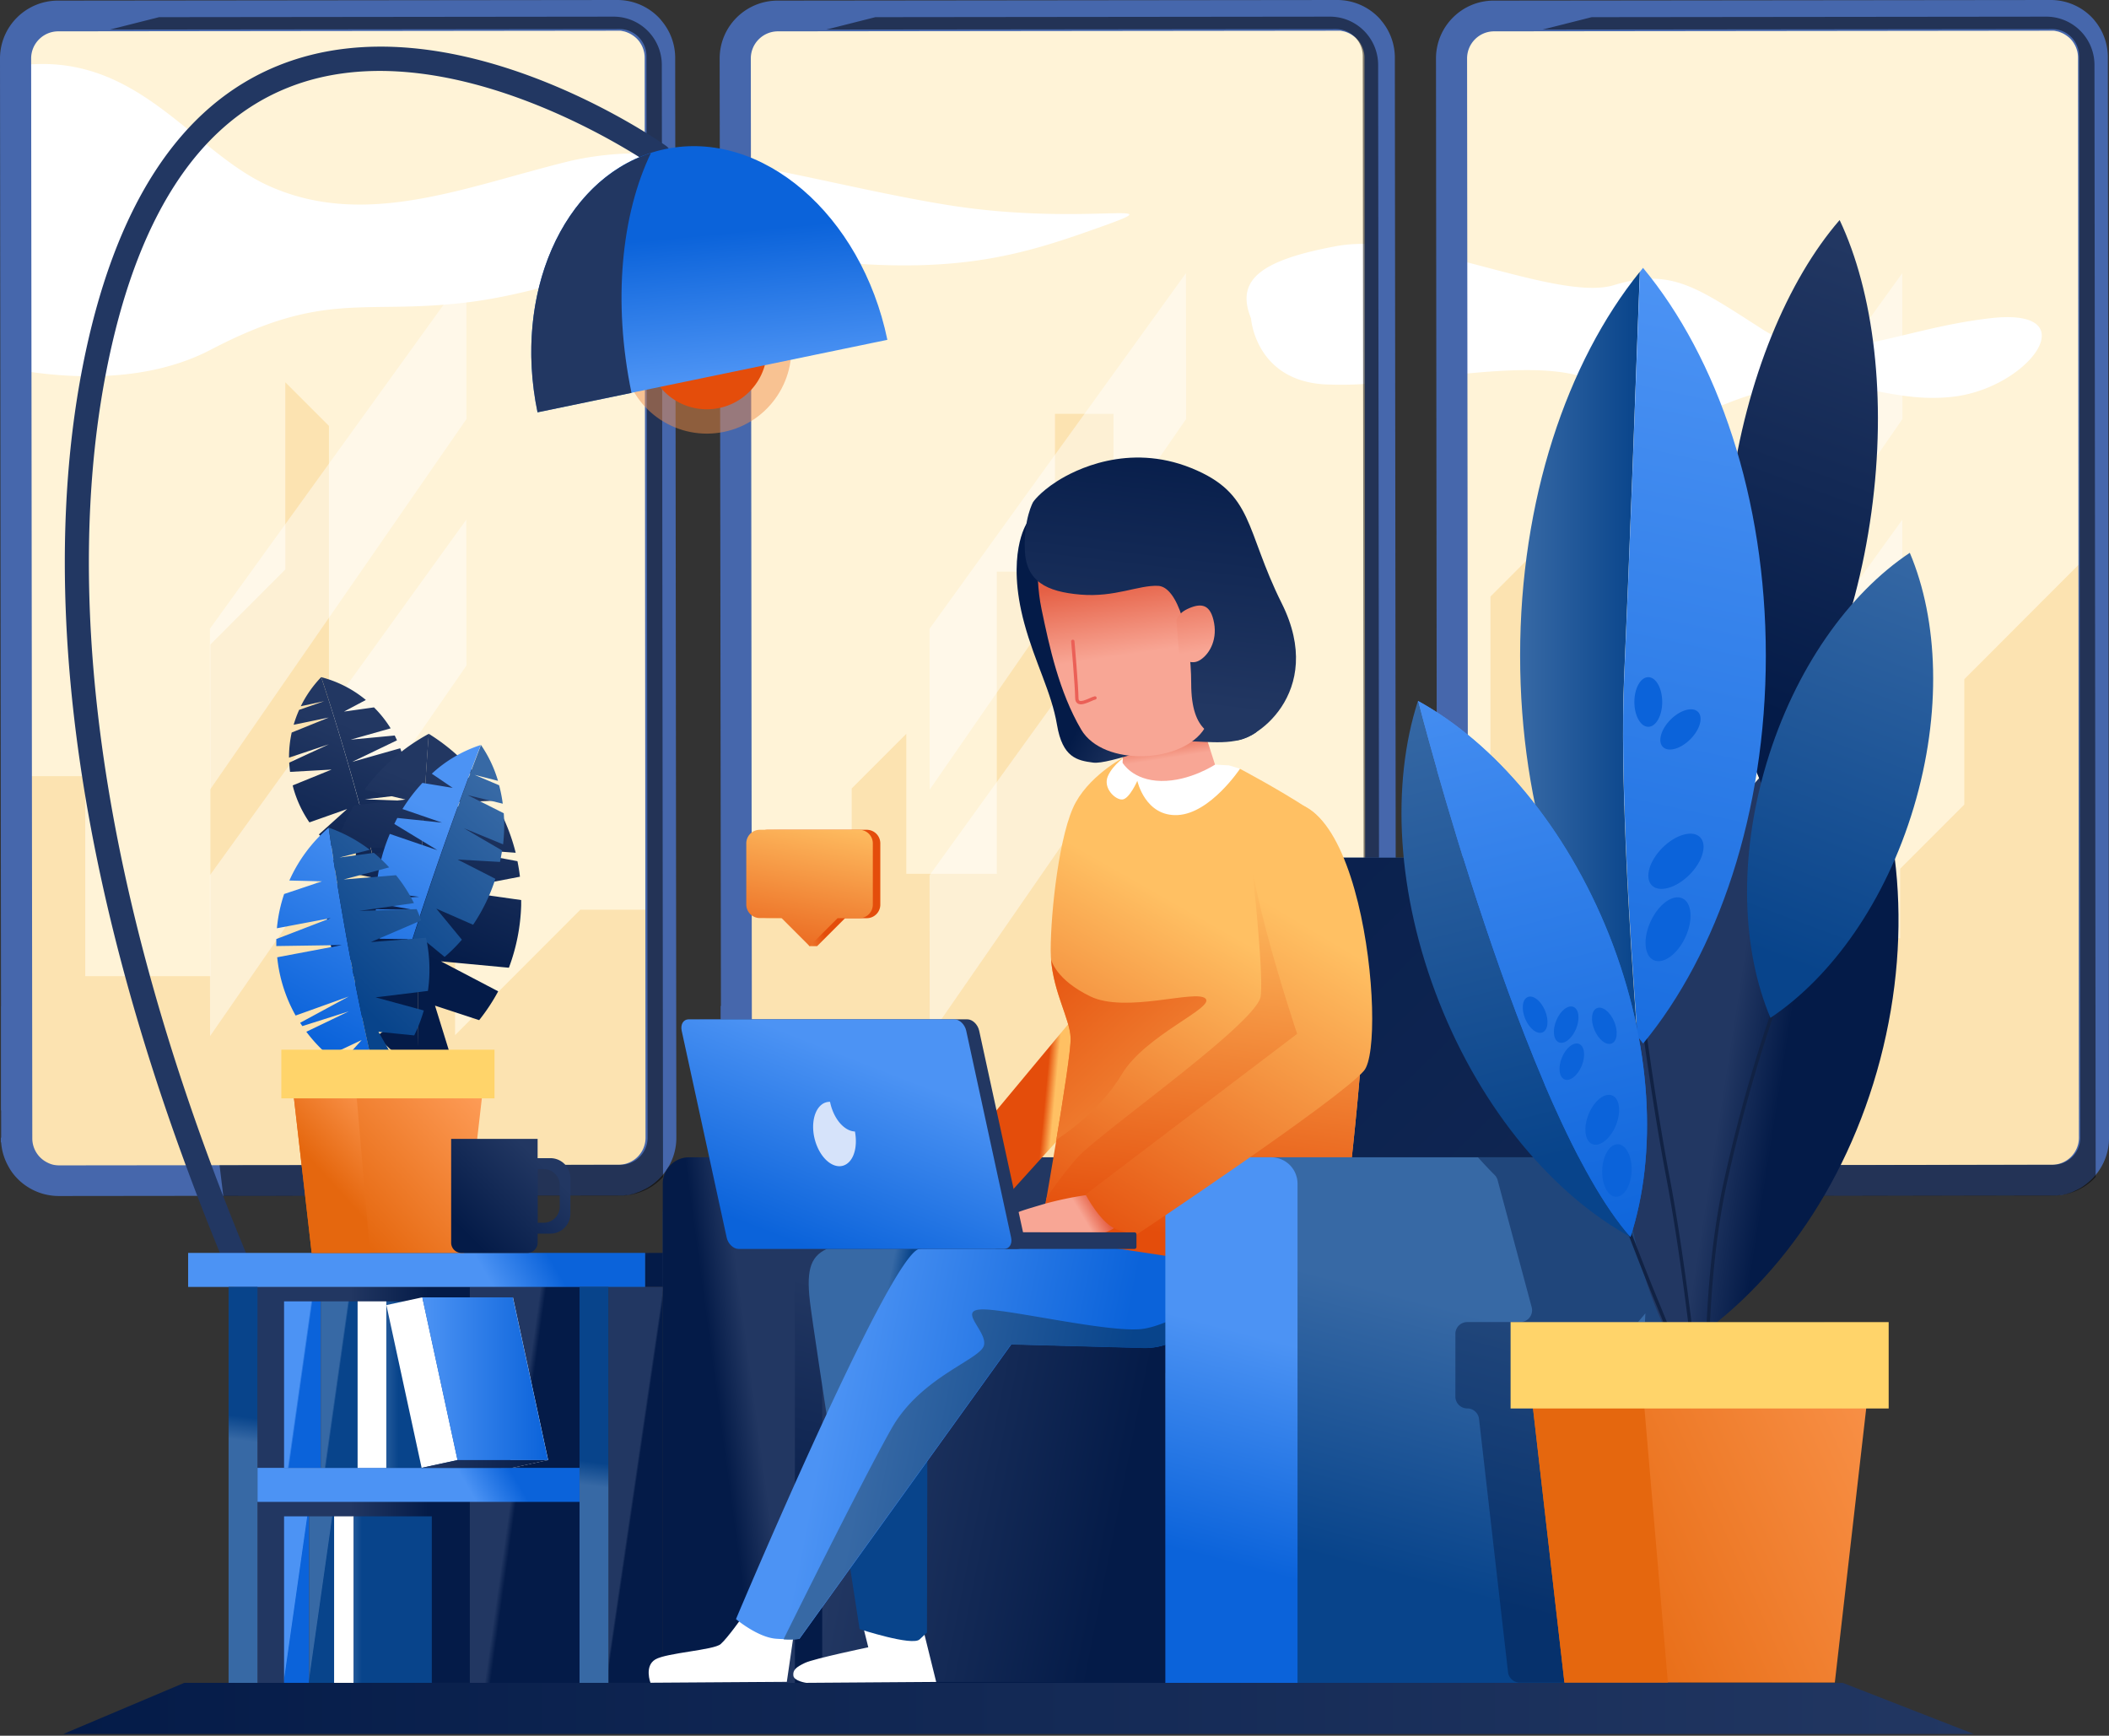<svg xmlns="http://www.w3.org/2000/svg" width="633" height="521" viewBox="0 0 633 521">
    <rect x="0" y="0" width="633" height="521" fill="#333333" stroke="none"/>
    <defs>
        <linearGradient id="a" x1="-32.5%" x2="-2.027%" y1="1.873%" y2="19.632%">
            <stop offset="0%" stop-color="#223762"/>
            <stop offset="100%" stop-color="#041B48"/>
        </linearGradient>
        <linearGradient id="b" x1="54.783%" x2="42.93%" y1="29.512%" y2="80.31%">
            <stop offset="0%" stop-color="#3769A5"/>
            <stop offset="100%" stop-color="#08448B"/>
        </linearGradient>
        <linearGradient id="c" x1="56.201%" x2="42.859%" y1="30.637%" y2="82.447%">
            <stop offset="0%" stop-color="#223762"/>
            <stop offset="100%" stop-color="#041B48"/>
        </linearGradient>
        <linearGradient id="d" x1="276.299%" x2="-40.246%" y1="305.845%" y2="-52.027%">
            <stop offset="0%" stop-color="#223762"/>
            <stop offset="100%" stop-color="#041B48"/>
        </linearGradient>
        <linearGradient id="e" x1="61.253%" x2="56.268%" y1="52.386%" y2="51.425%">
            <stop offset="0%" stop-color="#FFC063"/>
            <stop offset="95%" stop-color="#E44D0B"/>
        </linearGradient>
        <linearGradient id="f" x1="57.752%" x2="33.185%" y1="32.75%" y2="104.142%">
            <stop offset="0%" stop-color="#FFC063"/>
            <stop offset="95%" stop-color="#E44D0B"/>
        </linearGradient>
        <linearGradient id="g" x1="50.486%" x2="43.387%" y1="67.15%" y2="32.017%">
            <stop offset="0%" stop-color="#F8A695"/>
            <stop offset="100%" stop-color="#E56045"/>
        </linearGradient>
        <linearGradient id="h" x1="66.358%" x2="45.923%" y1="63.76%" y2="52.574%">
            <stop offset="0%" stop-color="#223762"/>
            <stop offset="100%" stop-color="#041B48"/>
        </linearGradient>
        <linearGradient id="i" x1="28.709%" x2="53.114%" y1="50%" y2="50%">
            <stop offset="0%" stop-color="#223762"/>
            <stop offset="100%" stop-color="#041B48"/>
        </linearGradient>
        <linearGradient id="j" x1="41.226%" x2="45.532%" y1="45.54%" y2="47.728%">
            <stop offset="0%" stop-color="#223762"/>
            <stop offset="100%" stop-color="#041B48"/>
        </linearGradient>
        <linearGradient id="k" x1="52.401%" x2="49.083%" y1="57.876%" y2="30.595%">
            <stop offset="0%" stop-color="#F8A695"/>
            <stop offset="100%" stop-color="#E56045"/>
        </linearGradient>
        <linearGradient id="l" x1="45.504%" x2="56.506%" y1="86.675%" y2="-6.284%">
            <stop offset="0%" stop-color="#223762"/>
            <stop offset="100%" stop-color="#041B48"/>
        </linearGradient>
        <linearGradient id="m" x1="66.964%" x2="44.885%" y1="41.223%" y2="53.052%">
            <stop offset="0%" stop-color="#223762"/>
            <stop offset="100%" stop-color="#041B48"/>
        </linearGradient>
        <linearGradient id="n" x1="48.643%" x2="50.285%" y1="48.553%" y2="50.303%">
            <stop offset="0%" stop-color="#223762"/>
            <stop offset="100%" stop-color="#041B48"/>
        </linearGradient>
        <linearGradient id="o" x1="51.089%" x2="38.893%" y1="77.611%" y2="-53.692%">
            <stop offset="0%" stop-color="#F8A695"/>
            <stop offset="100%" stop-color="#E56045"/>
        </linearGradient>
        <linearGradient id="p" x1="55.857%" x2="48.11%" y1="6.234%" y2="91.315%">
            <stop offset="0%" stop-color="#FFC063"/>
            <stop offset="95%" stop-color="#E44D0B"/>
        </linearGradient>
        <linearGradient id="q" x1="8.048%" x2="86.315%" y1="41.541%" y2="57.341%">
            <stop offset="0%" stop-color="#223762"/>
            <stop offset="100%" stop-color="#041B48"/>
        </linearGradient>
        <linearGradient id="r" x1="45.168%" x2="54.65%" y1="44.336%" y2="50.676%">
            <stop offset="0%" stop-color="#3769A5"/>
            <stop offset="100%" stop-color="#08448B"/>
        </linearGradient>
        <linearGradient id="s" x1="18.883%" x2="77.14%" y1="46.012%" y2="55.787%">
            <stop offset="0%" stop-color="#4C93F4"/>
            <stop offset="100%" stop-color="#0B63DA"/>
        </linearGradient>
        <linearGradient id="t" x1="154.653%" x2="-20.353%" y1="185.648%" y2="-25.051%">
            <stop offset="0%" stop-color="#FFC063"/>
            <stop offset="95%" stop-color="#E44D0B"/>
        </linearGradient>
        <linearGradient id="u" x1="19.298%" x2="76.148%" y1="45.089%" y2="54.131%">
            <stop offset="0%" stop-color="#3769A5"/>
            <stop offset="100%" stop-color="#08448B"/>
        </linearGradient>
        <linearGradient id="v" x1="54.483%" x2="43.042%" y1="30.022%" y2="81.008%">
            <stop offset="0%" stop-color="#3769A5"/>
            <stop offset="100%" stop-color="#08448B"/>
        </linearGradient>
        <linearGradient id="w" x1="51.287%" x2="48.341%" y1="32.786%" y2="77.16%">
            <stop offset="0%" stop-color="#4C93F4"/>
            <stop offset="100%" stop-color="#0B63DA"/>
        </linearGradient>
        <linearGradient id="x" x1="100%" x2="0%" y1="49.967%" y2="49.967%">
            <stop offset="0%" stop-color="#223762"/>
            <stop offset="100%" stop-color="#041B48"/>
        </linearGradient>
        <linearGradient id="y" x1="63.349%" x2="79.588%" y1="49.286%" y2="46.461%">
            <stop offset="0%" stop-color="#F8A695"/>
            <stop offset="100%" stop-color="#E56045"/>
        </linearGradient>
        <linearGradient id="z" x1="61.781%" x2="30.643%" y1="33.867%" y2="119.332%">
            <stop offset="0%" stop-color="#FFC063"/>
            <stop offset="95%" stop-color="#E44D0B"/>
        </linearGradient>
        <linearGradient id="A" x1="65.658%" x2="26.839%" y1="24.477%" y2="93.046%">
            <stop offset="0%" stop-color="#4C93F4"/>
            <stop offset="100%" stop-color="#0B63DA"/>
        </linearGradient>
        <linearGradient id="B" x1="64.552%" x2="80.672%" y1="49.366%" y2="48.663%">
            <stop offset="0%" stop-color="#4C93F4"/>
            <stop offset="100%" stop-color="#0B63DA"/>
        </linearGradient>
        <linearGradient id="C" x1="50.67%" x2="51.412%" y1="44.623%" y2="38.665%">
            <stop offset="0%" stop-color="#3769A5"/>
            <stop offset="100%" stop-color="#08448B"/>
        </linearGradient>
        <linearGradient id="D" x1="64.804%" x2="81.212%" y1="49.085%" y2="48.07%">
            <stop offset="0%" stop-color="#4C93F4"/>
            <stop offset="100%" stop-color="#0B63DA"/>
        </linearGradient>
        <linearGradient id="E" x1="51.277%" x2="32.634%" y1="28.43%" y2="127.246%">
            <stop offset="0%" stop-color="#223762"/>
            <stop offset="100%" stop-color="#041B48"/>
        </linearGradient>
        <linearGradient id="F" x1="57.171%" x2="38.529%" y1="26.88%" y2="125.696%">
            <stop offset="0%" stop-color="#223762"/>
            <stop offset="100%" stop-color="#041B48"/>
        </linearGradient>
        <linearGradient id="G" x1="57.093%" x2="49.981%" y1="10.094%" y2="66.209%">
            <stop offset="0%" stop-color="#223762"/>
            <stop offset="100%" stop-color="#041B48"/>
        </linearGradient>
        <linearGradient id="H" x1="52.44%" x2="45.267%" y1="15.057%" y2="71.172%">
            <stop offset="0%" stop-color="#223762"/>
            <stop offset="100%" stop-color="#041B48"/>
        </linearGradient>
        <linearGradient id="I" x1="53.156%" x2="29.715%" y1="27.314%" y2="129.459%">
            <stop offset="0%" stop-color="#4C93F4"/>
            <stop offset="100%" stop-color="#0B63DA"/>
        </linearGradient>
        <linearGradient id="J" x1="67.588%" x2="21.995%" y1="9.157%" y2="113.406%">
            <stop offset="0%" stop-color="#3769A5"/>
            <stop offset="100%" stop-color="#08448B"/>
        </linearGradient>
        <linearGradient id="K" x1="65.485%" x2="46.076%" y1="-10.552%" y2="84.231%">
            <stop offset="0%" stop-color="#4C93F4"/>
            <stop offset="100%" stop-color="#0B63DA"/>
        </linearGradient>
        <linearGradient id="L" x1="75.267%" x2="37.53%" y1="-24.941%" y2="71.78%">
            <stop offset="0%" stop-color="#3769A5"/>
            <stop offset="100%" stop-color="#08448B"/>
        </linearGradient>
        <linearGradient id="M" x1="92.182%" x2="18.922%" y1="6.482%" y2="73.03%">
            <stop offset="0%" stop-color="#FF9F5B"/>
            <stop offset="100%" stop-color="#E5670E"/>
        </linearGradient>
        <linearGradient id="N" x1="74.995%" x2="44.949%" y1="-5.447%" y2="61.214%">
            <stop offset="0%" stop-color="#FF9F5B"/>
            <stop offset="100%" stop-color="#E5670E"/>
        </linearGradient>
        <linearGradient id="O" x1="43.945%" x2="46.915%" y1="46.138%" y2="48.039%">
            <stop offset="0%" stop-color="#4C93F4"/>
            <stop offset="100%" stop-color="#0B63DA"/>
        </linearGradient>
        <linearGradient id="P" x1="43.941%" x2="46.915%" y1="46.138%" y2="48.039%">
            <stop offset="0%" stop-color="#3769A5"/>
            <stop offset="100%" stop-color="#08448B"/>
        </linearGradient>
        <linearGradient id="Q" x1="-8.328%" x2="10.534%" y1="50%" y2="50%">
            <stop offset="0%" stop-color="#3769A5"/>
            <stop offset="100%" stop-color="#08448B"/>
        </linearGradient>
        <linearGradient id="R" x1="46.685%" x2="48.312%" y1="46.879%" y2="48.419%">
            <stop offset="0%" stop-color="#4C93F4"/>
            <stop offset="100%" stop-color="#0B63DA"/>
        </linearGradient>
        <linearGradient id="S" x1="46.685%" x2="48.312%" y1="46.879%" y2="48.419%">
            <stop offset="0%" stop-color="#3769A5"/>
            <stop offset="100%" stop-color="#08448B"/>
        </linearGradient>
        <linearGradient id="T" x1="-8.358%" x2="10.533%" y1="50%" y2="50%">
            <stop offset="0%" stop-color="#3769A5"/>
            <stop offset="100%" stop-color="#08448B"/>
        </linearGradient>
        <linearGradient id="U" x1="0%" y1="49.99%" y2="49.99%">
            <stop offset="0%" stop-color="#4C93F4"/>
            <stop offset="100%" stop-color="#0B63DA"/>
        </linearGradient>
        <linearGradient id="V" x1="0%" y1="49.785%" y2="49.785%">
            <stop offset="0%" stop-color="#223762"/>
            <stop offset="100%" stop-color="#041B48"/>
        </linearGradient>
        <linearGradient id="W" x1="71.612%" x2="7.293%" y1="17.011%" y2="78.233%">
            <stop offset="0%" stop-color="#223762"/>
            <stop offset="100%" stop-color="#041B48"/>
        </linearGradient>
        <linearGradient id="X" x1="3.581%" x2="40.574%" y1="60.013%" y2="45.508%">
            <stop offset="0%" stop-color="#FFC063"/>
            <stop offset="95%" stop-color="#E44D0B"/>
        </linearGradient>
        <linearGradient id="Y" x1="61.532%" x2="26.251%" y1="-12.439%" y2="146.656%">
            <stop offset="0%" stop-color="#FFC063"/>
            <stop offset="95%" stop-color="#E44D0B"/>
        </linearGradient>
        <linearGradient id="Z" x1="158.936%" x2="135.592%" y1="-359.397%" y2="-273.487%">
            <stop offset="0%" stop-color="#223762"/>
            <stop offset="100%" stop-color="#041B48"/>
        </linearGradient>
        <linearGradient id="aa" x1="41.48%" x2="58.295%" y1="47.47%" y2="52.973%">
            <stop offset="0%" stop-color="#223762"/>
            <stop offset="100%" stop-color="#041B48"/>
        </linearGradient>
        <linearGradient id="ab" x1="54.795%" x2="45.131%" y1="1.791%" y2="88.793%">
            <stop offset="0%" stop-color="#223762"/>
            <stop offset="100%" stop-color="#041B48"/>
        </linearGradient>
        <linearGradient id="ac" x1="0%" y1="50%" y2="50%">
            <stop offset="0%" stop-color="#3769A5"/>
            <stop offset="100%" stop-color="#08448B"/>
        </linearGradient>
        <linearGradient id="ad" x1="51.35%" x2="46.169%" y1="2.062%" y2="129.902%">
            <stop offset="0%" stop-color="#4C93F4"/>
            <stop offset="100%" stop-color="#0B63DA"/>
        </linearGradient>
        <linearGradient id="ae" x1="59.631%" x2="43.184%" y1="-8.294%" y2="91.289%">
            <stop offset="0%" stop-color="#3769A5"/>
            <stop offset="100%" stop-color="#08448B"/>
        </linearGradient>
        <linearGradient id="af" x1="137.777%" x2="3.306%" y1="8.326%" y2="68.262%">
            <stop offset="0%" stop-color="#FF9F5B"/>
            <stop offset="100%" stop-color="#E5670E"/>
        </linearGradient>
        <linearGradient id="ag" x1="312.575%" x2="259.466%" y1="49.995%" y2="49.995%">
            <stop offset="0%" stop-color="#FF9F5B"/>
            <stop offset="100%" stop-color="#E5670E"/>
        </linearGradient>
        <linearGradient id="ah" x1="113.526%" x2="91.346%" y1="-249.664%" y2="-144.899%">
            <stop offset="0%" stop-color="#4C93F4"/>
            <stop offset="100%" stop-color="#0B63DA"/>
        </linearGradient>
        <linearGradient id="ai" x1="376.577%" x2="271.812%" y1="119.249%" y2="97.032%">
            <stop offset="0%" stop-color="#4C93F4"/>
            <stop offset="100%" stop-color="#0B63DA"/>
        </linearGradient>
        <linearGradient id="aj" x1="368.035%" x2="291.691%" y1="117.291%" y2="101.139%">
            <stop offset="0%" stop-color="#4C93F4"/>
            <stop offset="100%" stop-color="#0B63DA"/>
        </linearGradient>
        <linearGradient id="ak" x1="413.832%" x2="337.537%" y1="126.982%" y2="110.83%">
            <stop offset="0%" stop-color="#4C93F4"/>
            <stop offset="100%" stop-color="#0B63DA"/>
        </linearGradient>
        <linearGradient id="al" x1="42.044%" x2="52.335%" y1="-5.153%" y2="87.033%">
            <stop offset="0%" stop-color="#3769A5"/>
            <stop offset="100%" stop-color="#08448B"/>
        </linearGradient>
        <linearGradient id="am" x1="45.327%" x2="55.624%" y1="-7.975%" y2="84.211%">
            <stop offset="0%" stop-color="#4C93F4"/>
            <stop offset="100%" stop-color="#0B63DA"/>
        </linearGradient>
        <linearGradient id="an" x1="43.88%" x2="58.638%" y1="-20.942%" y2="111.202%">
            <stop offset="0%" stop-color="#4C93F4"/>
            <stop offset="100%" stop-color="#0B63DA"/>
        </linearGradient>
        <linearGradient id="ao" x1="113.353%" x2="91.197%" y1="-249.565%" y2="-144.87%">
            <stop offset="0%" stop-color="#4C93F4"/>
            <stop offset="100%" stop-color="#0B63DA"/>
        </linearGradient>
        <linearGradient id="ap" x1="113.304%" x2="91.197%" y1="-249.478%" y2="-144.783%">
            <stop offset="0%" stop-color="#4C93F4"/>
            <stop offset="100%" stop-color="#0B63DA"/>
        </linearGradient>
        <linearGradient id="aq" x1="376.435%" x2="271.739%" y1="119.099%" y2="96.943%">
            <stop offset="0%" stop-color="#4C93F4"/>
            <stop offset="100%" stop-color="#0B63DA"/>
        </linearGradient>
        <linearGradient id="ar" x1="376.435%" x2="271.739%" y1="119.05%" y2="96.894%">
            <stop offset="0%" stop-color="#4C93F4"/>
            <stop offset="100%" stop-color="#0B63DA"/>
        </linearGradient>
        <linearGradient id="as" x1="368.061%" x2="291.698%" y1="117.31%" y2="101.157%">
            <stop offset="0%" stop-color="#4C93F4"/>
            <stop offset="100%" stop-color="#0B63DA"/>
        </linearGradient>
        <linearGradient id="at" x1="413.878%" x2="337.579%" y1="127.001%" y2="110.848%">
            <stop offset="0%" stop-color="#4C93F4"/>
            <stop offset="100%" stop-color="#0B63DA"/>
        </linearGradient>
        <linearGradient id="au" x1="41.729%" x2="45.368%" y1="146.44%" y2="104.397%">
            <stop offset="0%" stop-color="#FFC063"/>
            <stop offset="95%" stop-color="#E44D0B"/>
        </linearGradient>
        <linearGradient id="av" x1="53.885%" x2="47.415%" y1="87.345%" y2="37.853%">
            <stop offset="0%" stop-color="#4C93F4"/>
            <stop offset="100%" stop-color="#0B63DA"/>
        </linearGradient>
    </defs>
    <g fill="none" fill-rule="evenodd" transform="translate(-1)">
        <g fill-rule="nonzero">
            <path fill="#FFF3D7" d="M199 341.072c.007 7.032-5.668 12.74-12.68 12.754L19.15 354a12.674 12.674 0 0 1-8.982-3.71 12.749 12.749 0 0 1-3.735-8.995l-.111-108.383-.223-122.504L6 18.916v-1.988A12.761 12.761 0 0 1 9.717 7.91a12.686 12.686 0 0 1 8.988-3.736L185.875 4a12.696 12.696 0 0 1 12.085 8.768c.408 1.277.616 2.609.619 3.95v60.68l.223 195.678.198 67.996zM415 341.073a12.742 12.742 0 0 1-3.707 9.012 12.688 12.688 0 0 1-8.982 3.741L235.024 354c-7.017.014-12.718-5.672-12.739-12.704l-.074-68.298L222 75.552V16.927a12.742 12.742 0 0 1 3.711-9.016 12.688 12.688 0 0 1 8.99-3.737L401.99 4a12.692 12.692 0 0 1 12.094 8.767c.412 1.276.625 2.608.632 3.949v97.605l.161 159.149.124 67.603zM630 341.072c.007 7.032-5.674 12.74-12.692 12.754l-167.33.174a12.693 12.693 0 0 1-8.991-3.71 12.741 12.741 0 0 1-3.74-8.994l-.098-90.021L437 111.99V16.928a12.754 12.754 0 0 1 3.72-9.018 12.705 12.705 0 0 1 8.997-3.736L617.047 4a12.707 12.707 0 0 1 12.098 8.767 13.05 13.05 0 0 1 .62 3.95l.16 148.287.075 176.068z"/>
            <g fill="#FCE3B1">
                <path d="M199.043 273.11l.074 68.064a12.755 12.755 0 0 1-3.719 9.016 12.72 12.72 0 0 1-8.996 3.742l-167.475.174a12.707 12.707 0 0 1-8.999-3.712 12.742 12.742 0 0 1-3.742-8.997l-.112-108.413h20.507v60.027h37.576v-99.568l22.48-22.51v-56.188l13.087 13.094v105.083l37.862 37.914v39.877l37.601-37.653h23.844l.012.05zM414.218 273.532l.074 67.642a12.742 12.742 0 0 1-3.711 9.015 12.707 12.707 0 0 1-8.992 3.743l-167.475.174c-7.025.013-12.733-5.674-12.753-12.709l-.075-68.325h35.344v-36.398l16.387-16.398v42.001h27.169v-90.685h17.454v-47.368h17.567v88.536l13.546 13.566v62.871l24.936 24.957 40.529-40.622zM629.479 341.174c.007 7.034-5.679 12.744-12.703 12.758l-167.475.174a12.707 12.707 0 0 1-9-3.712 12.742 12.742 0 0 1-3.741-8.997l-.1-90.052 11.898-11.913v-60.374l24.96-24.995v87.766h80.636v39.815h17.368v-20.882l19.253-19.268v-37.628l38.78-38.834.124 176.142z"/>
            </g>
            <g fill="#FFF">
                <path d="M198.987 46.253v31.858c-21.21 3.32-38.004 10.28-57.898 12.671-31.43 3.778-42.42-3.778-76.789 14.17-18.741 9.798-41.452 8.906-58.209 6.07l-.099-91.25c35.97-5.054 52.18 25.44 75.66 36.006 29.334 13.229 59.635 0 90.866-7.555a92.477 92.477 0 0 1 26.469-1.97zM331.417 68.09c-23.815 8.51-44.342 15.137-89.775 9.451a158.9 158.9 0 0 0-20.404-1.238V48.867c20.354 3.369 42.171 9.091 63.976 12.634 40.67 6.59 70.017-1.908 46.203 6.59zM414.159 73.417v41.531c-5.287.532-10.606.669-15.914.409-20.527-1.425-21.767-19.818-21.767-19.818-4.701-11.544 2.828-17.49 26.046-21.738a44.836 44.836 0 0 1 11.635-.384zM586.676 119.147c-23.194 2.353-34.196-11.148-67.201 1.883-33.005 13.03-24.62-2.366-44.032-8.089-9.922-2.923-24.447-1.87-39.033-.322V77.492c19.052 4.707 38.71 11.234 49.018 8.088 17.054-5.19 24.62.483 44.503 13.229 19.882 12.745 39.28 0 68.64-3.308 29.358-3.307 11.299 21.28-11.895 23.646z"/>
            </g>
            <path fill="#4667AC" d="M14.71 348.712a8.09 8.09 0 0 1-4.065-7.012l-.087-75.258-4.623.497v17.548l-1.38-.062c.497 1.353.982 2.693 1.38 4.058v3.488c-.063.149-.137.335-.212.496a63.098 63.098 0 0 1-1.243 2.718 332.155 332.155 0 0 1-3.194 6.875V333.236c.03.058.052.12.062.186.425 1.462.605 2.984.535 4.505v.459c0 .149 0 .397-.063.596l-.1.695c0 .335-.111.645-.186.955-.077.348-.173.692-.285 1.03v1.241a7.638 7.638 0 0 0 2.548-1.017c.149-.348.286-.695.41-1.055a.496.496 0 0 1 .062-.161c.072-.033.147-.058.224-.075a.124.124 0 0 1 0-.062h.186l1.243-.1v2.409c.021.35.067.698.137 1.042 0 .298.112.596.186.881.075.286.137.509.212.757.049.192.115.379.198.559 0 .111.087.235.137.347.05.112.1.236.15.348.132.318.281.628.447.93a.235.235 0 0 0 0 .062c.149.261.31.534.485.795.156.257.326.505.51.744a.285.285 0 0 1 .061.087c.149.21.31.408.485.596.162.198.336.385.51.558l2.399-.248a.1.1 0 0 0 .062 0c1.243-.36 2.349-.744 3.468-1.13-.112-.16-.398-.31-.66-.458zm0 0a8.09 8.09 0 0 1-4.065-7.012l-.087-75.258-4.623.497v17.548l-1.38-.062c.497 1.353.982 2.693 1.38 4.058v3.488c-.063.149-.137.335-.212.496a63.098 63.098 0 0 1-1.243 2.718 332.155 332.155 0 0 1-3.194 6.875V333.236c.03.058.052.12.062.186.425 1.462.605 2.984.535 4.505v.459c0 .149 0 .397-.063.596-.017.233-.05.466-.1.695 0 .335-.111.645-.186.955-.077.348-.173.692-.285 1.03v1.241a7.638 7.638 0 0 0 2.548-1.017c.149-.348.286-.695.41-1.055 0-.112.087-.236.137-.36a.124.124 0 0 1 0-.062h.186l1.243-.1v2.409c.02.35.067.698.137 1.042 0 .298.112.596.186.881.075.285.137.509.211.757.05.192.116.379.2.558 0 .112.086.236.136.348.05.112.1.236.15.347.131.319.28.63.447.931a.235.235 0 0 0 0 .062c.149.26.31.534.484.795.157.257.327.505.51.744a.285.285 0 0 1 .062.087c.148.21.31.408.485.596.162.198.336.385.51.558l2.398-.248a.1.1 0 0 0 .063 0c1.243-.36 2.349-.745 3.467-1.13.038-.037-.248-.185-.51-.334zM199.426 6.056a5.711 5.711 0 0 0-.41-.484l-.1-.111A17.34 17.34 0 0 0 186.276 0L18.4.186C8.791.186 1 7.966 1 17.561l.348 324.114v1.24c.064.891.197 1.775.398 2.644.111.491.248.976.41 1.452.298.921.676 1.814 1.131 2.669.215.413.448.827.696 1.24.236.385.485.745.733 1.093A17.41 17.41 0 0 0 18.687 359l167.874-.186h.945c.198.016.398.016.596 0 .313-.016.624-.049.933-.1.111.009.224.009.335 0l.858-.16.659-.162a5.75 5.75 0 0 0 .708-.199c.2-.06.395-.135.584-.223a8.61 8.61 0 0 0 .846-.298c.285-.112.51-.236.783-.36.385-.186.783-.36 1.143-.558.36-.199.734-.41 1.094-.646l.758-.533c.36-.261.709-.546 1.057-.844a15.862 15.862 0 0 0 1.529-1.465A17.2 17.2 0 0 0 204 341.514l-.348-324.152a17.223 17.223 0 0 0-4.239-11.306h.013zm-4.674 335.445c0 4.473-3.624 8.103-8.104 8.117l-167.874.186a9.41 9.41 0 0 1-1.678-.162 7.466 7.466 0 0 1-1.491-.496 10.72 10.72 0 0 1-.845-.434 8.09 8.09 0 0 1-4.065-7.012l-.348-324.151c0-4.482 3.628-8.121 8.117-8.142l167.873-.186c.278-.017.556-.017.833 0 .189.013.376.042.56.087l.41.087c.202.034.402.084.596.149.254.08.503.176.746.285.485.199.948.448 1.38.745.444.292.86.624 1.243.993.186.186.36.384.534.583.168.2.322.411.46.633.11.155.209.317.298.484.073.116.14.236.2.36.096.171.179.35.248.533.427 1 .647 2.077.646 3.165l.261 324.176zm-180.03 7.21a8.09 8.09 0 0 1-4.064-7.011l-.087-75.258-4.624.497v17.548l-1.38-.062c.497 1.353.982 2.693 1.38 4.058v3.488c-.062.149-.137.335-.211.496a63.098 63.098 0 0 1-1.243 2.718 332.155 332.155 0 0 1-3.195 6.875V333.236c.031.058.052.12.062.186.425 1.462.606 2.984.535 4.505v.459c0 .149 0 .397-.062.596l-.1.695c0 .335-.112.645-.186.955-.078.348-.173.692-.286 1.03v1.241a7.638 7.638 0 0 0 2.548-1.017c.15-.348.286-.695.41-1.055a.496.496 0 0 1 .062-.161c.068-.032.14-.056.212-.075a.124.124 0 0 1 0-.062h.186l1.243-.1v2.409c.021.35.067.698.137 1.042 0 .298.112.596.186.881.075.286.137.509.212.757.049.192.115.379.198.559 0 .111.087.235.137.347.05.112.1.236.15.348.132.318.281.628.447.93a.235.235 0 0 0 0 .062c.149.261.31.534.485.795.156.257.326.505.51.744a.285.285 0 0 1 .061.087c.149.21.31.408.485.596.162.198.336.385.51.558l2.399-.248a.1.1 0 0 0 .062 0c1.243-.36 2.349-.744 3.468-1.13-.112-.16-.398-.31-.66-.458h.013zm0 0a8.09 8.09 0 0 1-4.064-7.011l-.087-75.258-4.624.497v17.548l-1.38-.062c.497 1.353.982 2.693 1.38 4.058v3.488c-.062.149-.137.335-.211.496a63.098 63.098 0 0 1-1.243 2.718 332.155 332.155 0 0 1-3.195 6.875V333.236c.031.058.052.12.062.186.425 1.462.606 2.984.535 4.505v.459c0 .149 0 .397-.062.596l-.1.695c0 .335-.112.645-.186.955-.078.348-.173.692-.286 1.03v1.241a7.638 7.638 0 0 0 2.548-1.017c.15-.348.286-.695.41-1.055a.496.496 0 0 1 .062-.161c.068-.032.139-.057.212-.075a.124.124 0 0 1 0-.062h.186l1.243-.1v2.409c.021.35.067.698.137 1.042 0 .298.112.596.186.881.075.286.137.509.212.757.049.192.115.379.198.559 0 .111.087.235.137.347.05.112.1.236.15.348.132.318.281.628.447.93a.235.235 0 0 0 0 .062c.149.261.31.534.485.795.156.257.326.505.51.744a.285.285 0 0 1 .061.087c.149.21.31.408.485.596.162.198.336.385.51.558l2.399-.248a.1.1 0 0 0 .062 0c1.243-.36 2.349-.744 3.468-1.13-.112-.16-.398-.31-.66-.458h.013z"/>
            <path fill="#FFF" d="M140.963 82L64 188.733 64.05 237 141 125.775z" opacity=".45" style="mix-blend-mode:overlay"/>
            <path fill="#000" d="M199.64 19.444L200 353.27a17.22 17.22 0 0 1-12.705 5.606L68.025 359l-1.127-9.248 120.397-.124c4.467-.014 8.082-3.65 8.081-8.13l-.347-324.664c-.013-4.482-3.637-8.11-8.106-8.117L34 8.878 48.75 5.15 185.1 5c7.992-.034 14.5 6.43 14.54 14.444z" opacity=".5" style="mix-blend-mode:overlay"/>
            <path fill="#FFF" d="M140.95 156L64 262.724 64.05 311 141 199.771z" opacity=".45" style="mix-blend-mode:overlay"/>
            <path fill="#4667AC" d="M230.714 348.712a8.089 8.089 0 0 1-4.066-7.012l-.087-75.258-4.625.497v17.548l-1.38-.062c.497 1.353.982 2.693 1.38 4.058v3.488c-.062.149-.137.335-.211.496a63.089 63.089 0 0 1-1.244 2.718 332.108 332.108 0 0 1-3.195 6.875V333.236c.03.058.052.12.062.186a13.85 13.85 0 0 1 .535 4.505v.459c0 .149 0 .397-.062.596l-.1.695c0 .335-.112.645-.186.955-.078.348-.173.692-.286 1.03v1.241a7.642 7.642 0 0 0 2.549-1.017c.149-.348.285-.695.41-1.055a.496.496 0 0 1 .062-.161 1.14 1.14 0 0 1 .062-.162.124.124 0 0 1 0-.062h.187l1.243-.1v2.409c.02.35.067.698.137 1.042 0 .298.112.596.186.881.075.286.137.509.212.757.049.192.115.379.199.559 0 .111.087.236.136.347.05.112.1.236.15.348.132.318.281.628.447.93a.235.235 0 0 0 0 .063c.15.26.311.533.485.794.156.257.327.506.51.744a.285.285 0 0 1 .062.087c.148.21.31.408.485.596.162.199.336.385.51.559l2.4-.249a.1.1 0 0 0 .061 0c1.244-.36 2.35-.744 3.47-1.13.05-.074-.237-.222-.498-.371zm0 0a8.089 8.089 0 0 1-4.066-7.012l-.087-75.258-4.625.497v17.548l-1.38-.062c.497 1.353.982 2.693 1.38 4.058v3.488c-.062.149-.137.335-.211.496a63.089 63.089 0 0 1-1.244 2.718 332.108 332.108 0 0 1-3.195 6.875V333.236c.03.058.052.12.062.186a13.85 13.85 0 0 1 .535 4.505v.459c0 .149 0 .397-.062.596-.017.233-.05.466-.1.695 0 .335-.112.645-.186.955-.078.348-.173.692-.286 1.03v1.241a7.642 7.642 0 0 0 2.549-1.017c.149-.348.285-.695.41-1.055 0-.112.087-.236.137-.36a.124.124 0 0 1 0-.062h.186l1.243-.1v2.409c.021.35.067.698.137 1.042 0 .298.112.596.187.881.074.285.136.509.211.757.05.192.116.379.199.558 0 .112.087.236.137.348.05.112.1.236.149.347.132.319.282.63.448.931a.235.235 0 0 0 0 .062c.149.26.31.534.484.795.157.257.327.505.51.744a.285.285 0 0 1 .062.087c.149.21.31.408.485.596.162.198.336.385.51.558l2.4-.248a.1.1 0 0 0 .062 0c1.243-.36 2.35-.745 3.469-1.13.037-.037-.249-.185-.51-.334zM415.487 6.056a5.711 5.711 0 0 0-.41-.484l-.1-.111A17.348 17.348 0 0 0 402.332 0L234.407.186C224.793.186 217 7.966 217 17.561l.435 324.114v1.24c.064.891.197 1.775.398 2.644.112.491.249.976.41 1.452.298.921.677 1.814 1.132 2.669.215.413.447.827.696 1.24.236.385.485.745.734 1.093A17.418 17.418 0 0 0 234.78 359l167.925-.186h.945c.199.016.398.016.597 0 .312-.016.624-.049.932-.1.112.009.224.009.336 0l.858-.16.659-.162c.24-.051.477-.117.709-.199a4.32 4.32 0 0 0 .435-.136c.287-.085.569-.184.845-.298.286-.112.51-.236.784-.36.385-.186.783-.36 1.143-.558.361-.199.734-.41 1.095-.646l.758-.533c.36-.261.709-.547 1.057-.844a15.865 15.865 0 0 0 1.53-1.465A17.196 17.196 0 0 0 420 341.6l-.348-324.15a17.22 17.22 0 0 0-4.178-11.394h.013zm-4.675 335.445c0 4.473-3.626 8.103-8.107 8.117l-167.925.186a9.416 9.416 0 0 1-1.679-.162 7.47 7.47 0 0 1-1.492-.496 10.724 10.724 0 0 1-.845-.434 8.089 8.089 0 0 1-4.066-7.012l-.348-324.151c0-4.482 3.629-8.121 8.119-8.142l167.925-.186c.278-.017.556-.017.833 0 .189.013.376.042.56.087l.41.087c.203.034.402.084.597.149.254.08.503.176.746.285.485.199.948.448 1.38.745.444.292.86.624 1.243.993.187.186.36.384.535.583.168.2.322.411.46.633.11.155.209.317.298.484.073.116.14.236.2.36.096.171.179.35.248.533.427 1 .647 2.077.647 3.165l.26 324.176zm-180.086 7.21a8.089 8.089 0 0 1-4.065-7.011l-.087-75.258-4.626.497v17.548l-1.38-.062c.498 1.353.983 2.693 1.38 4.058v3.488c-.062.149-.136.335-.21.496a63.089 63.089 0 0 1-1.244 2.718 332.108 332.108 0 0 1-3.196 6.875V333.236c.031.058.052.12.063.186a13.85 13.85 0 0 1 .534 4.505v.459c0 .149 0 .397-.062.596l-.1.695c0 .335-.111.645-.186.955-.078.348-.173.692-.286 1.03v1.241a7.642 7.642 0 0 0 2.549-1.017c.15-.348.286-.695.41-1.055a.496.496 0 0 1 .062-.161 1.24 1.24 0 0 1 .063-.187.124.124 0 0 1 0-.062h.186l1.243-.099V342.73c.021.35.067.698.137 1.042 0 .298.112.596.187.881.074.286.136.51.211.757.05.192.116.38.199.559 0 .112.087.236.137.347.05.112.1.236.149.348.132.318.282.629.448.93a.235.235 0 0 0 0 .063c.149.26.31.533.484.794.157.257.327.506.51.745a.285.285 0 0 1 .062.087c.149.209.31.408.485.595.162.199.336.385.51.559l2.4-.249a.1.1 0 0 0 .062 0c1.243-.36 2.35-.744 3.469-1.129.037-.05-.249-.198-.51-.347h.012zm0 0a8.089 8.089 0 0 1-4.065-7.011l-.087-75.258-4.626.497v17.548l-1.38-.062c.498 1.353.983 2.693 1.38 4.058v3.488c-.062.149-.136.335-.21.496a63.089 63.089 0 0 1-1.244 2.718 332.108 332.108 0 0 1-3.196 6.875V333.236c.031.058.052.12.063.186a13.85 13.85 0 0 1 .534 4.505v.459c0 .149 0 .397-.062.596l-.1.695c0 .335-.111.645-.186.955-.078.348-.173.692-.286 1.03v1.241a7.642 7.642 0 0 0 2.549-1.017c.15-.348.286-.695.41-1.055a.496.496 0 0 1 .062-.161 1.14 1.14 0 0 1 .063-.162.124.124 0 0 1 0-.062h.186l1.243-.1v2.409c.021.35.067.698.137 1.042 0 .298.112.596.187.881.074.286.136.509.211.757.05.192.116.379.199.559 0 .111.087.236.137.347.05.112.1.236.149.348.132.318.282.628.448.93a.235.235 0 0 0 0 .063c.149.26.31.533.484.794.157.257.327.506.51.744a.285.285 0 0 1 .062.087c.149.21.31.408.485.596.162.199.336.385.51.559l2.4-.249a.1.1 0 0 0 .062 0c1.243-.36 2.35-.744 3.469-1.13.037-.074-.249-.222-.51-.371h.012z"/>
            <path fill="#FFF" d="M356.95 82L280 188.733l.05 48.267L357 125.775z" opacity=".45" style="mix-blend-mode:overlay"/>
            <path fill="#000" d="M414.64 19.444L415 353.27a17.22 17.22 0 0 1-12.705 5.606l-119.27.124-1.127-9.248 120.397-.124c4.467-.014 8.082-3.65 8.081-8.13l-.347-324.664c-.013-4.482-3.637-8.11-8.106-8.117L249 8.878l14.75-3.729L400.1 5c7.992-.034 14.5 6.43 14.54 14.444z" opacity=".5" style="mix-blend-mode:overlay"/>
            <path fill="#FFF" d="M356.95 156L280 262.724l.05 48.276L357 199.771z" opacity=".45" style="mix-blend-mode:overlay"/>
            <path fill="#4667AC" d="M445.652 348.712a8.096 8.096 0 0 1-4.047-7.012l-.087-75.258-4.604.497v17.548l-1.374-.062c.495 1.353.978 2.693 1.374 4.058v3.488c-.062.149-.136.335-.21.496-.384.881-.78 1.787-1.238 2.718a332.81 332.81 0 0 1-3.181 6.875V333.236c.03.058.051.12.062.186a13.91 13.91 0 0 1 .532 4.505v.459c0 .149 0 .397-.062.596l-.1.695c0 .335-.11.645-.185.955-.077.348-.172.692-.284 1.03v1.241c.9-.182 1.76-.527 2.537-1.017.148-.348.285-.695.408-1.055a.497.497 0 0 1 .062-.161c.107-.042.22-.067.334-.075a.124.124 0 0 1 0-.062h.186l1.238-.1v2.409c.02.35.066.698.136 1.042 0 .298.111.596.186.881.074.286.136.509.21.757.049.192.115.379.198.559 0 .111.087.235.136.347.05.112.1.236.149.348.132.318.28.628.445.93a.236.236 0 0 0 0 .062c.149.261.31.534.483.795.156.257.325.505.508.744a.285.285 0 0 1 .061.087c.148.21.31.408.483.596.161.198.334.385.508.558l2.389-.248c.02.007.041.007.061 0 1.238-.36 2.34-.744 3.454-1.13-.223-.16-.495-.31-.768-.458zm0 0a8.096 8.096 0 0 1-4.047-7.012l-.087-75.258-4.604.497v17.548l-1.374-.062c.495 1.353.978 2.693 1.374 4.058v3.488c-.062.149-.136.335-.21.496-.384.881-.78 1.787-1.238 2.718a332.81 332.81 0 0 1-3.181 6.875V333.236c.03.058.051.12.062.186a13.91 13.91 0 0 1 .532 4.505v.459c0 .149 0 .397-.062.596-.017.233-.05.466-.1.695 0 .335-.11.645-.185.955-.077.348-.172.692-.284 1.03v1.241c.9-.182 1.76-.527 2.537-1.017.148-.348.285-.695.408-1.055 0-.112.087-.236.137-.36a.124.124 0 0 1 0-.062h.185l1.238-.1v2.409c.02.35.066.698.136 1.042 0 .298.111.596.186.881.074.285.136.509.21.757.049.192.115.379.198.558 0 .112.087.236.136.348.05.112.1.236.149.347.132.319.28.63.445.931a.236.236 0 0 0 0 .062c.149.26.31.534.483.795.156.257.325.505.508.744a.285.285 0 0 1 .062.087c.147.21.308.408.482.596.161.198.334.385.508.558l2.389-.248c.02.007.041.007.061 0 1.238-.36 2.34-.745 3.454-1.13.037-.037-.235-.185-.508-.334zM629.594 6.056a5.705 5.705 0 0 0-.409-.484l-.099-.111A17.233 17.233 0 0 0 616.498 0l-167.17.186C439.758.186 432 7.966 432 17.561l.347 324.114v1.24c.063.891.196 1.775.396 2.644.11.491.247.976.408 1.452.297.921.674 1.814 1.126 2.669.215.413.446.827.694 1.24.235.385.482.745.73 1.093A17.313 17.313 0 0 0 449.613 359l167.17-.186h.94c.198.016.397.016.595 0 .31-.016.62-.049.928-.1.111.009.223.009.334 0l.854-.16.656-.162c.24-.051.475-.117.706-.199.146-.038.291-.083.433-.136a8.55 8.55 0 0 0 .842-.298c.284-.112.507-.236.78-.36.383-.186.78-.36 1.138-.558.36-.199.73-.41 1.09-.646l.754-.533c.36-.261.706-.547 1.052-.844.54-.454 1.049-.943 1.523-1.465A17.239 17.239 0 0 0 634 341.6l-.347-324.15a17.266 17.266 0 0 0-4.06-11.394zm-4.63 335.445c0 4.473-3.609 8.103-8.07 8.117l-167.17.186a9.333 9.333 0 0 1-1.67-.162 7.413 7.413 0 0 1-1.486-.496 10.658 10.658 0 0 1-.841-.434 8.096 8.096 0 0 1-4.048-7.012l-.346-324.151c0-4.482 3.612-8.121 8.082-8.142l167.17-.186c.276-.017.553-.017.83 0 .187.013.373.042.556.087l.409.087c.201.034.4.084.594.149.253.08.5.176.742.285.483.199.944.448 1.374.745.442.292.857.624 1.238.993.186.186.359.384.532.583.167.2.32.411.458.633.109.155.208.317.297.484.072.116.139.236.198.36.096.171.18.35.248.533.425 1 .644 2.077.643 3.165l.26 324.176zm-179.275 7.21a8.096 8.096 0 0 1-4.047-7.011l-.087-75.258-4.604.497v17.548l-1.374-.062c.495 1.353.978 2.693 1.374 4.058v3.488c-.062.149-.136.335-.21.496-.384.881-.78 1.787-1.238 2.718a332.81 332.81 0 0 1-3.181 6.875V333.236c.03.058.051.12.062.186a13.91 13.91 0 0 1 .532 4.505v.459c0 .149 0 .397-.062.596l-.099.695c0 .335-.111.645-.186.955-.077.348-.172.692-.284 1.03v1.241c.9-.182 1.76-.527 2.537-1.017.149-.348.285-.695.409-1.055a.497.497 0 0 1 .061-.161c.096-.037.196-.062.297-.075a.124.124 0 0 1 0-.062h.186l1.238-.1v2.409c.02.35.066.698.136 1.042 0 .298.111.596.186.881.074.286.136.509.21.757.049.192.115.379.198.559 0 .111.087.235.136.347.05.112.1.236.149.348.132.318.28.628.445.93a.236.236 0 0 0 0 .062c.149.261.31.534.483.795.156.257.325.505.508.744a.285.285 0 0 1 .061.087c.148.21.31.408.483.596.161.198.334.385.508.558l2.389-.248c.02.007.041.007.061 0 1.238-.36 2.34-.744 3.454-1.13-.223-.16-.495-.31-.768-.458h.037zm0 0a8.096 8.096 0 0 1-4.047-7.011l-.087-75.258-4.604.497v17.548l-1.374-.062c.495 1.353.978 2.693 1.374 4.058v3.488c-.062.149-.136.335-.21.496-.384.881-.78 1.787-1.238 2.718a332.81 332.81 0 0 1-3.181 6.875V333.236c.03.058.051.12.062.186a13.91 13.91 0 0 1 .532 4.505v.459c0 .149 0 .397-.062.596l-.099.695c0 .335-.111.645-.186.955-.077.348-.172.692-.284 1.03v1.241c.9-.182 1.76-.527 2.537-1.017.149-.348.285-.695.409-1.055a.497.497 0 0 1 .061-.161c.096-.039.196-.064.297-.075a.124.124 0 0 1 0-.062h.186l1.238-.1v2.409c.02.35.066.698.136 1.042 0 .298.111.596.186.881.074.286.136.509.21.757.049.192.115.379.198.559 0 .111.087.235.136.347.05.112.1.236.149.348.132.318.28.628.445.93a.236.236 0 0 0 0 .062c.149.261.31.534.483.795.156.257.325.505.508.744a.285.285 0 0 1 .061.087c.148.21.31.408.483.596.161.198.334.385.508.558l2.389-.248c.02.007.041.007.061 0 1.238-.36 2.34-.744 3.454-1.13-.223-.16-.495-.31-.768-.458h.037z"/>
            <path fill="#FFF" d="M571.95 82L495 188.733l.062 48.267L572 125.775z" opacity=".45" style="mix-blend-mode:overlay"/>
            <path fill="#000" d="M629.64 19.444L630 353.27a17.22 17.22 0 0 1-12.705 5.606l-119.27.124-1.127-9.248 120.397-.124c4.467-.014 8.082-3.65 8.081-8.13l-.347-324.664c-.013-4.482-3.637-8.11-8.106-8.117L464 8.878l14.75-3.729L615.1 5c7.992-.034 14.5 6.43 14.54 14.444z" opacity=".5" style="mix-blend-mode:overlay"/>
            <path fill="#FFF" d="M571.963 156L495 262.724l.05 48.276L572 199.771z" opacity=".45" style="mix-blend-mode:overlay"/>
        </g>
        <path fill="#223762" fill-rule="nonzero" d="M115.59 471a3.62 3.62 0 0 1-3.1-1.74c-.3-.49-29.9-49.74-55.23-118.14-42.45-114.61-40.57-194.18-31.52-240.74 9.39-48.27 29.19-78.8 58.87-90.73C136.3-1.13 198.3 41.94 200.91 43.78a3.614 3.614 0 0 1-4.16 5.91c-.61-.43-61.44-42.69-109.47-23.32C60 37.33 41.72 66.06 32.84 111.76 23.96 157.46 22.17 235.5 64 348.5c25.09 67.79 54.4 116.56 54.69 117a3.61 3.61 0 0 1-3.1 5.5z"/>
        <path fill="url(#a)" fill-rule="nonzero" d="M194.63 376.08h14.8v10.21h-14.8z"/>
        <rect width="136.75" height="154.65" x="342.52" y="257.44" fill="url(#b)" fill-rule="nonzero" rx="8.74"/>
        <path fill="url(#c)" fill-rule="nonzero" d="M336 347.38H216.4c-9.1 0-16.48 7.71-16.48 17.22v140.53h154v-139c.01-10.37-8.01-18.75-17.92-18.75z"/>
        <rect width="141.63" height="154.65" x="322.9" y="257.44" fill="url(#d)" fill-rule="nonzero" rx="8.74"/>
        <path fill="url(#e)" fill-rule="nonzero" d="M323.89 240.78l2.94 60.37-44.74 53.77 14.22 11.79 47.35-52.38z"/>
        <path fill="url(#f)" fill-rule="nonzero" d="M373.19 230.78s11.58 6.1 20.68 12.09 15.87 27.32 16.65 50c.78 22.68-7.52 86.33-7.52 86.33s-48.47 10.06-79.35-3.64c-10.38-4.61-10.67-3.9-10.67-3.9s9.63-53.86 9.37-60.1c-.26-6.24-6-14.83-6-26.28 0-11.45 2.6-35.64 7.55-44.49 4.95-8.85 15.35-14 15.35-14l33.94 3.99z"/>
        <path fill="#FFF" fill-rule="nonzero" d="M365.69 229.51l4.17.23 3.33 1s-8.88 13.39-18.68 13.91c-9.8.52-12.15-10.27-12.15-10.27s-2.34 5.33-4.42 5.59c-2.08.26-6-3.38-4.42-7s5.72-6.24 5.72-6.24l26.45 2.78z"/>
        <path fill="url(#g)" fill-rule="nonzero" d="M338.93 213.21l-1 15.74s3 5.33 11.59 5.46c8.59.13 16.16-4.9 16.16-4.9l-4.9-15.26-21.85-1.04z"/>
        <path fill="url(#h)" fill-rule="nonzero" d="M309.17 157.09s-6.32 9.38-.74 30c3.19 11.79 8.16 20.63 9.82 30.48 1.66 9.85 6.06 10.71 10.86 11.34 4.8.63 21.68-6.39 28.2-6.4 6.52-.01 14.64 1.57 20.52-2.55 3.31-2.32 5-28.56 5-28.56l-20.36-40-12.13-6.67-41.17 12.36z"/>
        <path fill="url(#i)" fill-rule="nonzero" d="M78.28 386.29h96.66v118.84H78.28z"/>
        <path fill="url(#j)" fill-rule="nonzero" d="M142.02 386.29h32.92v118.84h-32.92z"/>
        <path fill="url(#k)" fill-rule="nonzero" d="M313.6 182.79c2.35 11.29 5.28 24.91 11.9 36.19 6.62 11.28 30.69 10.25 37.14-.51 6.45-10.76 6.86-26.47 6.86-26.47s8.25-.69 9.41-7.11c1.16-6.42-.71-15.46-4.79-16.67-4.08-1.21-7.07 3.53-7.07 3.53s-.43-12-9.95-18.1c-9.52-6.1-41.1 1.35-42.63 3.15-1.53 1.8-3.22 14.71-.87 25.99z"/>
        <path fill="url(#l)" fill-rule="nonzero" d="M311.09 150.68s-2.83 4.92-2.5 14.37c.33 9.45 6.45 12.56 16.73 13.43 10.28.87 17.4-2.9 23.28-2.63 5.88.27 9.9 14.55 9.93 29.38.03 14.83 6.67 16 12.47 17 5.8 1 28.26-14 14.71-41.12-11.12-22.27-8.27-33-27.19-40.63-18.92-7.63-35 .59-40.3 4-5.3 3.41-7.13 6.2-7.13 6.2z"/>
        <path fill="url(#m)" fill-rule="nonzero" d="M207.84 347.38h23.83a7.92 7.92 0 0 1 7.92 7.92v149.83h-39.67V355.3a7.92 7.92 0 0 1 7.92-7.92z"/>
        <path fill="url(#n)" fill-rule="nonzero" d="M183.61 386.29h16.3v118.84h-16.3z"/>
        <path fill="url(#o)" fill-rule="nonzero" d="M354.11 186.2s.14-2.1 3.9-3.68 6.39-1 7.39 4.48-1.72 9.81-4.57 11.33c-2.85 1.52-5.9-1.32-5.9-1.32l-.82-10.81z"/>
        <path fill="url(#p)" fill-rule="nonzero" d="M323.63 375.56c30.88 13.7 79.35 3.64 79.35 3.64s8.33-63.74 7.55-86.38c-.51-14.9-3.63-29.2-8.29-39l-26.33-1.63s4.52 38.68 3.48 46.83c-1.04 8.15-49.39 41.67-55.5 48.98a125.7 125.7 0 0 0-8.81 11.6c-1.23 7.09-2.12 12.07-2.12 12.07s.28-.72 10.67 3.89z"/>
        <path fill="url(#q)" fill-rule="nonzero" d="M252 400.23h98.78v104.62h-103V404.48a4.25 4.25 0 0 1 4.22-4.25z"/>
        <path fill="#FFF" fill-rule="nonzero" d="M260.06 488.23l1.55 6.23s-16.27 3.39-19 4.68c-2.73 1.29-3.68 2.17-3.49 3.82.19 1.65 3.87 2.17 3.87 2.17l39-.27-3.77-15.25-18.16-1.38zM223.89 485.26s-4.51 6.42-6.59 8.24c-2.08 1.82-16.22 2.6-19.6 4.6-3.38 2-1.47 7-1.47 7l40.93-.27 2.25-15.51-15.52-4.06z"/>
        <path fill="url(#r)" fill-rule="nonzero" d="M279.48 372.39s-24.11 0-29.49 2.13c-5.38 2.13-7.11 5.9-5.9 16.13C245.3 400.88 259 489 259 489s15.75 5.16 18 3.1l2.22-2.06.26-117.65z"/>
        <path fill="url(#s)" fill-rule="nonzero" d="M320.81 372.39s-35 .94-43.89 2.49C268.03 376.43 221.9 486 221.9 486s6.59 5.55 12.14 5.9c5.55.35 6.94 0 6.94 0l63.59-88.39 39.77 1.07a18.88 18.88 0 0 0 19.27-20.9l-.53-4.86-42.27-6.43z"/>
        <path fill="url(#t)" fill-rule="nonzero" d="M328.2 299.06c-10.14-4.94-11.61-10.6-11.73-11.15.77 10.14 5.63 17.88 5.87 23.64.12 3-2 16.89-4.28 30.57 0 0 12.61-7.81 19.63-19.64 7.02-11.83 28.1-20 25.11-22.77-2.99-2.77-23.94 4.56-34.6-.65z"/>
        <path fill="url(#u)" fill-rule="nonzero" d="M362.88 390.79c-6.18 3.61-14 7.59-19.36 8.15-10.06 1-38.68-5.72-47.18-5.9-8.5-.18 1 6.42 0 10.75s-18.91 9.37-27.75 25c-8.76 15.46-32 62.37-32.41 63.28a22 22 0 0 0 4.66-.11l63.59-88.39 39.77 1.07a18.87 18.87 0 0 0 18.68-13.85z"/>
        <path fill="url(#v)" fill-rule="nonzero" d="M370.6 347.38h125.57a8.6 8.6 0 0 1 8.6 8.6v149.15H370.6V347.38z"/>
        <path fill="url(#w)" fill-rule="nonzero" d="M358.69 347.38h23.83a7.92 7.92 0 0 1 7.92 7.92v149.83h-39.67V355.3a7.92 7.92 0 0 1 7.92-7.92z"/>
        <path fill="url(#x)" fill-rule="nonzero" d="M20 520.48h573.43l-39.35-15.35H56.3z"/>
        <path fill="url(#y)" fill-rule="nonzero" d="M327 358.73a102.29 102.29 0 0 0-12.73 2.69c-5.41 1.65-10.55 2.86-11.89 5.29-1.34 2.43 0 3.19 0 3.19h30.12c1.7 0 6.91-4.06 6.91-4.06L327 358.73z"/>
        <path fill="url(#z)" fill-rule="nonzero" d="M377.53 244.71c-7.49 5.64 12.8 65.61 12.8 65.61l-63.51 48.22s4.83 9.37 10 10.75l5.2 1.39s61-40.64 68.37-49.29c7.37-8.65-1.26-100.46-32.86-76.68z"/>
        <rect width="42.57" height="4.98" x="299.53" y="369.9" fill="#223762" fill-rule="nonzero" rx=".56"/>
        <path fill="#223762" fill-rule="nonzero" d="M226.58 374.88h79.75c1.55 0 2.48-1.52 2.07-3.41l-13.51-62.09c-.41-1.88-2-3.41-3.55-3.41h-79.75c-1.55 0-2.48 1.52-2.07 3.41L223 371.47c.44 1.88 2 3.41 3.58 3.41z"/>
        <path fill="url(#A)" fill-rule="nonzero" d="M222.66 374.88h79.75c1.55 0 2.48-1.52 2.07-3.41L291 309.38c-.41-1.88-2-3.41-3.55-3.41h-79.78c-1.55 0-2.48 1.52-2.07 3.41l13.51 62.09c.41 1.88 2 3.41 3.55 3.41z"/>
        <path fill="#D6E3FA" fill-rule="nonzero" d="M251.13 333.92a15.44 15.44 0 0 1-1-3.19 3.91 3.91 0 0 0-2.5.82c-2.84 2.18-3.42 7.9-1.28 12.77 2.14 4.87 6.17 7.07 9 4.9 2.24-1.71 3-5.62 2.25-9.59-2.33-.05-4.91-2.15-6.47-5.71z"/>
        <path fill="url(#B)" fill-rule="nonzero" d="M57.47 376.08h137.16v10.21H57.47z"/>
        <path fill="url(#C)" fill-rule="nonzero" d="M69.61 386.29h8.67v118.84h-8.67zM174.94 386.29h8.67v118.84h-8.67z"/>
        <path fill="url(#D)" fill-rule="nonzero" d="M78.28 440.6h96.66v10.21H78.28z"/>
        <path fill="url(#E)" fill-rule="nonzero" d="M97.41 203.26a34.54 34.54 0 0 1 13.4 6.84l-6.56 3.49 9-1.26a34.33 34.33 0 0 1 5 6.29l-12 3.4 13.22-1.25c.24.47.47 1 .69 1.44l-13.46 6.48 14.43-4.09c.33.89.64 1.79.9 2.71a34.58 34.58 0 0 1 1.27 11.12l-12.75 1.51 12.6.45c0 .31-.06.62-.11.93L112.1 243l10.71-.19a34.5 34.5 0 0 1-2.11 7.19l-8.32.17 7 2.72a34.46 34.46 0 0 1-5.63 7.81c-6.54-28.51-16.34-57.44-16.34-57.44z"/>
        <path fill="url(#F)" fill-rule="nonzero" d="M108.13 250.21l-6.91 4.38a34.48 34.48 0 0 1-4.5-4.13l8.47-7.61-11.32 4a34.58 34.58 0 0 1-4.8-10.21c-.08-.3-.14-.59-.22-.89l11.67-4.75-12.46.69c-.12-.93-.2-1.85-.25-2.77l11.88-5.5-11.94 4a34.32 34.32 0 0 1 .8-7.54l11.12-4.5-10.53 2.17a34.56 34.56 0 0 1 1.65-4.48l7.49-2.59-7 1.51a34.48 34.48 0 0 1 6.12-8.74s9.8 28.93 16.29 57.44a34.4 34.4 0 0 1-6-2.17l.44-8.31z"/>
        <path fill="url(#G)" fill-rule="nonzero" d="M129.71 220.26A58.77 58.77 0 0 0 110.4 237l12.3 3-15.4 1.72a58 58 0 0 0-5.6 12.39l21.26.63-22.38 3.41c-.21.88-.37 1.77-.54 2.66l24.96 5.08-25.58-.75c-.18 1.59-.31 3.2-.36 4.83a58.27 58.27 0 0 0 2.53 18.81l21.72-2.8-20.64 5.95c.18.5.37 1 .56 1.49l18.77-1.71-17.79 4.11a58.42 58.42 0 0 0 6.47 10.91l13.84-3.16-10.37 7.34a58.72 58.72 0 0 0 12.57 10.5c-1.15-49.55 2.99-101.15 2.99-101.15z"/>
        <path fill="url(#H)" fill-rule="nonzero" d="M131.57 301.86l13.25 4.35a58.37 58.37 0 0 0 5.71-8.65l-17.18-9 20.39 1.92a58.27 58.27 0 0 0 3.69-18.77v-1.55l-21.26-3 20.89-4c-.18-1.57-.44-3.12-.75-4.66l-21.94-4.13 21.41 1.6a58 58 0 0 0-4.47-12.06L131 241.13l18.31-.79a58.59 58.59 0 0 0-4.59-6.68l-13.46-1.16 12.19-.41a58.74 58.74 0 0 0-13.76-11.83s-4.14 51.6-3 101.15a58.67 58.67 0 0 0 9.06-6.05l-4.18-13.5z"/>
        <path fill="url(#I)" fill-rule="nonzero" d="M145.3 223.62a39.42 39.42 0 0 0-14.7 8.62l6.27 4.25-9.08-1.49a50 50 0 0 0-6 7.84l11.87 4.08-13.41-1.4c-.31.59-.61 1.19-.9 1.8l12.93 7.87-14.28-4.88c-.46 1.1-.9 2.22-1.3 3.37a53.88 53.88 0 0 0-2.81 13.79l12.9 1.73-13 .69v1.16l11 2-11-.12a46.35 46.35 0 0 0 1.2 8.85l8.53.12-7.51 3.44a37.3 37.3 0 0 0 4.73 9.6c10.58-35.38 24.56-71.32 24.56-71.32z"/>
        <path fill="url(#J)" fill-rule="nonzero" d="M127.94 281.88l6.51 5.35a46.62 46.62 0 0 0 5.18-5.17l-7.68-9.33 11.05 4.85a53.87 53.87 0 0 0 6.32-12.7c.13-.37.23-.74.35-1.1L138.35 258l12.71.72c.25-1.15.46-2.29.63-3.44l-11.46-6.68 11.77 4.84a50.25 50.25 0 0 0 .2-9.33l-10.82-5.44 10.52 2.57a44.71 44.71 0 0 0-1.09-5.53l-7.34-3.12 7 1.79a37.7 37.7 0 0 0-5.1-10.75s-14 35.93-24.5 71.31a36 36 0 0 0 6.48-2.75l.59-10.31z"/>
        <path fill="url(#K)" fill-rule="nonzero" d="M99.65 248.42a45.43 45.43 0 0 0-11.8 15.88l9.79.24-11.36 3.81a44.82 44.82 0 0 0-2.17 10.28l16.15-3.05-16.33 6.29v2.1l19.66-.29-19.39 3.66c.13 1.23.29 2.47.53 3.71a45 45 0 0 0 5 13.78l15.93-5.71L91.09 307c.22.35.44.69.67 1l13.92-4.42-12.74 6.12a45.16 45.16 0 0 0 6.7 7.16l9.92-4.68-6.56 7.26a45.39 45.39 0 0 0 11.23 5.84c-9.14-37.21-14.58-76.86-14.58-76.86z"/>
        <path fill="url(#L)" fill-rule="nonzero" d="M114.59 309.71l10.73 1.08a45.12 45.12 0 0 0 2.88-7.48l-14.47-3.94 15.71-1.93a45 45 0 0 0-.33-14.79c-.07-.4-.18-.78-.26-1.17l-16.55 1.3 15.1-6.5c-.4-1.16-.85-2.29-1.34-3.39l-17.25.53 16.43-2.34a44.8 44.8 0 0 0-5.38-8.37L104.11 264l13.69-3.64a45.29 45.29 0 0 0-4.58-4.36l-10.35 1.4 9.13-2.33a45.41 45.41 0 0 0-12.35-6.65s5.44 39.65 14.54 76.86a45.35 45.35 0 0 0 5.81-6.08l-5.41-9.49z"/>
        <path fill="url(#M)" fill-rule="nonzero" d="M140.3 376.08H94.55l-6.8-59.3h59.35z"/>
        <path fill="url(#N)" fill-rule="nonzero" d="M87.75 316.78l6.8 59.3h17.5l-5.07-59.3z"/>
        <path fill="#FFD46A" fill-rule="nonzero" d="M85.44 315.08h63.98v14.61H85.44z"/>
        <path fill="url(#O)" fill-rule="nonzero" d="M86.26 390.62H97.3v49.98H86.26z"/>
        <path fill="url(#P)" fill-rule="nonzero" d="M97.3 390.62h11.04v49.98H97.3z"/>
        <path fill="#FFF" fill-rule="nonzero" d="M108.33 390.62h8.63v49.98h-8.63z"/>
        <path fill="url(#Q)" fill-rule="nonzero" d="M116.95 390.62h34.46v49.98h-34.46z"/>
        <path fill="url(#R)" fill-rule="nonzero" d="M86.26 455.15h7.51v49.98h-7.51z"/>
        <path fill="url(#S)" fill-rule="nonzero" d="M93.77 455.15h7.51v49.98h-7.51z"/>
        <path fill="#FFF" fill-rule="nonzero" d="M101.28 455.15h5.87v49.98h-5.87z"/>
        <path fill="url(#T)" fill-rule="nonzero" d="M107.15 455.15h23.45v49.98h-23.45z"/>
        <path fill="#FFF" fill-rule="nonzero" d="M116.977 391.739l10.79-2.335 10.57 48.85-10.79 2.334zM144.162 391.738l10.79-2.335 10.57 48.85-10.79 2.334z"/>
        <path fill="url(#U)" fill-rule="nonzero" d="M127.74 389.42h27.19l10.57 48.85h-27.19z"/>
        <path fill="url(#V)" fill-rule="nonzero" d="M127.52 440.6l10.79-2.33h27.19l-10.79 2.33z"/>
        <path fill="url(#W)" fill-rule="nonzero" d="M166.19 347.64h-3.83v-5.79h-25.95V373a3.08 3.08 0 0 0 3.08 3.08h19.8a3.08 3.08 0 0 0 3.08-3.08v-2.71h3.83a6 6 0 0 0 6-6v-10.62a6 6 0 0 0-6.01-6.03zm2.81 14.57a4.81 4.81 0 0 1-4.81 4.81h-1.79v-16.1h1.79a4.81 4.81 0 0 1 4.81 4.81v6.48z"/>
        <path fill="url(#X)" fill-rule="nonzero" d="M261.1 249.07h-29.78a4.08 4.08 0 0 0-4.08 4.08v18.34a4.08 4.08 0 0 0 4.08 4.08h6.5L244 284h2.25l8.39-8.39h6.5a4.08 4.08 0 0 0 4.08-4.08v-18.38a4.08 4.08 0 0 0-4.12-4.08z"/>
        <path fill="url(#Y)" fill-rule="nonzero" d="M258.85 249.07h-29.78a4.08 4.08 0 0 0-4.08 4.08v18.34a4.08 4.08 0 0 0 4.08 4.08h6.5L244 284l8.39-8.39h6.5a4.08 4.08 0 0 0 4.08-4.08v-18.38a4.08 4.08 0 0 0-4.12-4.08z"/>
        <path fill="url(#Z)" fill-rule="nonzero" d="M547.72 396.85h-44.18a3.56 3.56 0 0 1-3.54-4.15l1.11-6.55a3.46 3.46 0 0 1 .53-1.34 161.92 161.92 0 0 0 18.19-37.43h-75.22c1.633 1.84 3.3 3.61 5 5.31.427.43.734.964.89 1.55l10.22 38.12a3.56 3.56 0 0 1-3.44 4.48h-15.9a3.56 3.56 0 0 0-3.56 3.56v18.8a3.56 3.56 0 0 0 3.56 3.56 3.56 3.56 0 0 1 3.54 3.15l8.7 76a3.56 3.56 0 0 0 3.54 3.15h33.76v.09h17.69v-.09h23.36a3.56 3.56 0 0 0 3.54-3.15l8.7-76a3.56 3.56 0 0 1 3.54-3.15 3.56 3.56 0 0 0 3.56-3.56v-18.8a3.56 3.56 0 0 0-3.59-3.55zm-53 0h-2.09c.74-.88 1.5-1.73 2.22-2.64-.047.893-.09 1.773-.13 2.64z" opacity=".45"/>
        <path fill="url(#aa)" fill-rule="nonzero" d="M494 299.22c-10.37 39.32-5.63 78 10.14 106.23 27.63-16.78 50.86-48.09 61.19-87.45 10.33-39.36 5.63-78-10.14-106.23-27.64 16.82-50.84 48.13-61.19 87.45z"/>
        <path stroke="#124" stroke-linecap="round" stroke-linejoin="round" d="M535.25 297.65a475.51 475.51 0 0 0-16.09 55.85c-7.5 33-5.61 72.16-5.61 72.16M491.55 286.32s4.5 37.81 10.05 67c5.55 29.19 9.31 67.65 9.31 67.65M482.53 349.81s9 24.63 15.61 40.59c6.61 15.96 12.78 32.38 12.78 32.38"/>
        <path fill="url(#ab)" fill-rule="nonzero" d="M520.42 148c-4.71 34.46-.62 66.24 9.54 87.72 15.56-18 28-47.49 32.73-81.95 4.73-34.46.62-66.24-9.54-87.72C537.6 84 525.13 113.54 520.42 148z"/>
        <path fill="url(#ac)" fill-rule="nonzero" d="M488.46 203.26c1.42-31.55 3.52-88.49 4.72-121.68-21.89 27.1-35.93 68.61-35.93 115.22 0 46.07 13.73 87.15 35.18 114.26-2.43-31.82-5.26-79.06-3.97-107.8z"/>
        <path fill="url(#ad)" fill-rule="nonzero" d="M531 196.81c0-47.28-14.43-89.35-36.86-116.41-.32.38-.62.8-.93 1.19-1.2 33.19-3.31 90.13-4.72 121.68-1.29 28.72 1.59 76 4 107.81.56.71 1.11 1.46 1.68 2.15C516.54 286.15 531 244.09 531 196.81z"/>
        <path fill="url(#ae)" fill-rule="nonzero" d="M531.21 229.1c-8.5 28.35-7.4 56.16 1.18 76.42 18.31-12.2 34.52-34.82 43-63.17 8.48-28.35 7.4-56.16-1.18-76.42-18.29 12.19-34.5 34.82-43 63.17z"/>
        <path fill="url(#af)" fill-rule="nonzero" d="M551.71 505.03h-81.16L458.5 399.86h105.25z"/>
        <path fill="url(#ag)" fill-rule="nonzero" d="M458.5 399.86l12.05 105.17h31.05l-8.99-105.17z"/>
        <path fill="#FFD46A" fill-rule="nonzero" d="M454.39 396.85h113.48v25.92H454.39z"/>
        <ellipse cx="495.72" cy="210.71" fill="url(#ah)" fill-rule="nonzero" rx="4.18" ry="7.45"/>
        <ellipse cx="505.377" cy="218.946" fill="url(#ai)" fill-rule="nonzero" rx="7.45" ry="4.18" transform="rotate(-45 505.377 218.946)"/>
        <ellipse cx="504.023" cy="258.525" fill="url(#aj)" fill-rule="nonzero" rx="10.23" ry="5.73" transform="rotate(-45 504.023 258.525)"/>
        <ellipse cx="501.65" cy="278.925" fill="url(#ak)" fill-rule="nonzero" rx="10.23" ry="5.73" transform="rotate(-65.03 501.65 278.925)"/>
        <path fill="url(#al)" fill-rule="nonzero" d="M433 300.94c12.95 32.67 34.44 57.78 57.35 70.34-31.73-35.84-63.76-160.87-63.76-160.87-8.06 24.84-6.51 57.86 6.41 90.53z"/>
        <path fill="url(#am)" fill-rule="nonzero" d="M484 280.75c-13-32.67-34.47-57.75-57.38-70.34 0 0 32 125 63.76 160.87 8.09-24.84 6.54-57.86-6.38-90.53z"/>
        <path fill="url(#an)" fill-rule="nonzero" d="M484 280.75c-13-32.67-34.47-57.75-57.38-70.34 0 0 32 125 63.76 160.87 8.09-24.84 6.54-57.86-6.38-90.53z"/>
        <ellipse cx="461.758" cy="304.581" fill="url(#ao)" fill-rule="nonzero" rx="3.22" ry="5.75" transform="rotate(-22.73 461.758 304.581)"/>
        <ellipse cx="482.532" cy="307.907" fill="url(#ap)" fill-rule="nonzero" rx="3.22" ry="5.75" transform="rotate(-22.73 482.532 307.907)"/>
        <ellipse cx="471.079" cy="307.558" fill="url(#aq)" fill-rule="nonzero" rx="5.75" ry="3.22" transform="rotate(-67.73 471.08 307.558)"/>
        <ellipse cx="472.77" cy="318.678" fill="url(#ar)" fill-rule="nonzero" rx="5.75" ry="3.22" transform="rotate(-67.73 472.77 318.678)"/>
        <ellipse cx="481.903" cy="336.119" fill="url(#as)" fill-rule="nonzero" rx="7.89" ry="4.42" transform="rotate(-67.73 481.903 336.119)"/>
        <ellipse cx="486.309" cy="351.342" fill="url(#at)" fill-rule="nonzero" rx="7.89" ry="4.42" transform="rotate(-87.76 486.309 351.342)"/>
        <path stroke="#EB6057" stroke-linecap="round" stroke-linejoin="round" d="M323 192.5s1.2 13.95 1.2 17c0 3.05 4.17.24 5.45 0"/>
        <circle cx="213.158" cy="104.797" r="25.36" fill="#EF8C48" fill-rule="nonzero" opacity=".48" transform="rotate(-11.71 213.158 104.797)"/>
        <circle cx="213.158" cy="104.797" r="18.06" fill="url(#au)" fill-rule="nonzero" transform="rotate(-11.71 213.158 104.797)"/>
        <path fill="url(#av)" fill-rule="nonzero" d="M200.71 44.74c-29 6-46.17 41.4-38.37 79l105-21.74c-7.81-37.62-37.63-63.27-66.63-57.26z"/>
        <path fill="#223762" fill-rule="nonzero" d="M162.33 123.78l28.21-5.85c-5.7-27.52-3-53.65 5.83-72-26.37 8.45-41.44 42.13-34.04 77.85z"/>
    </g>
</svg>
